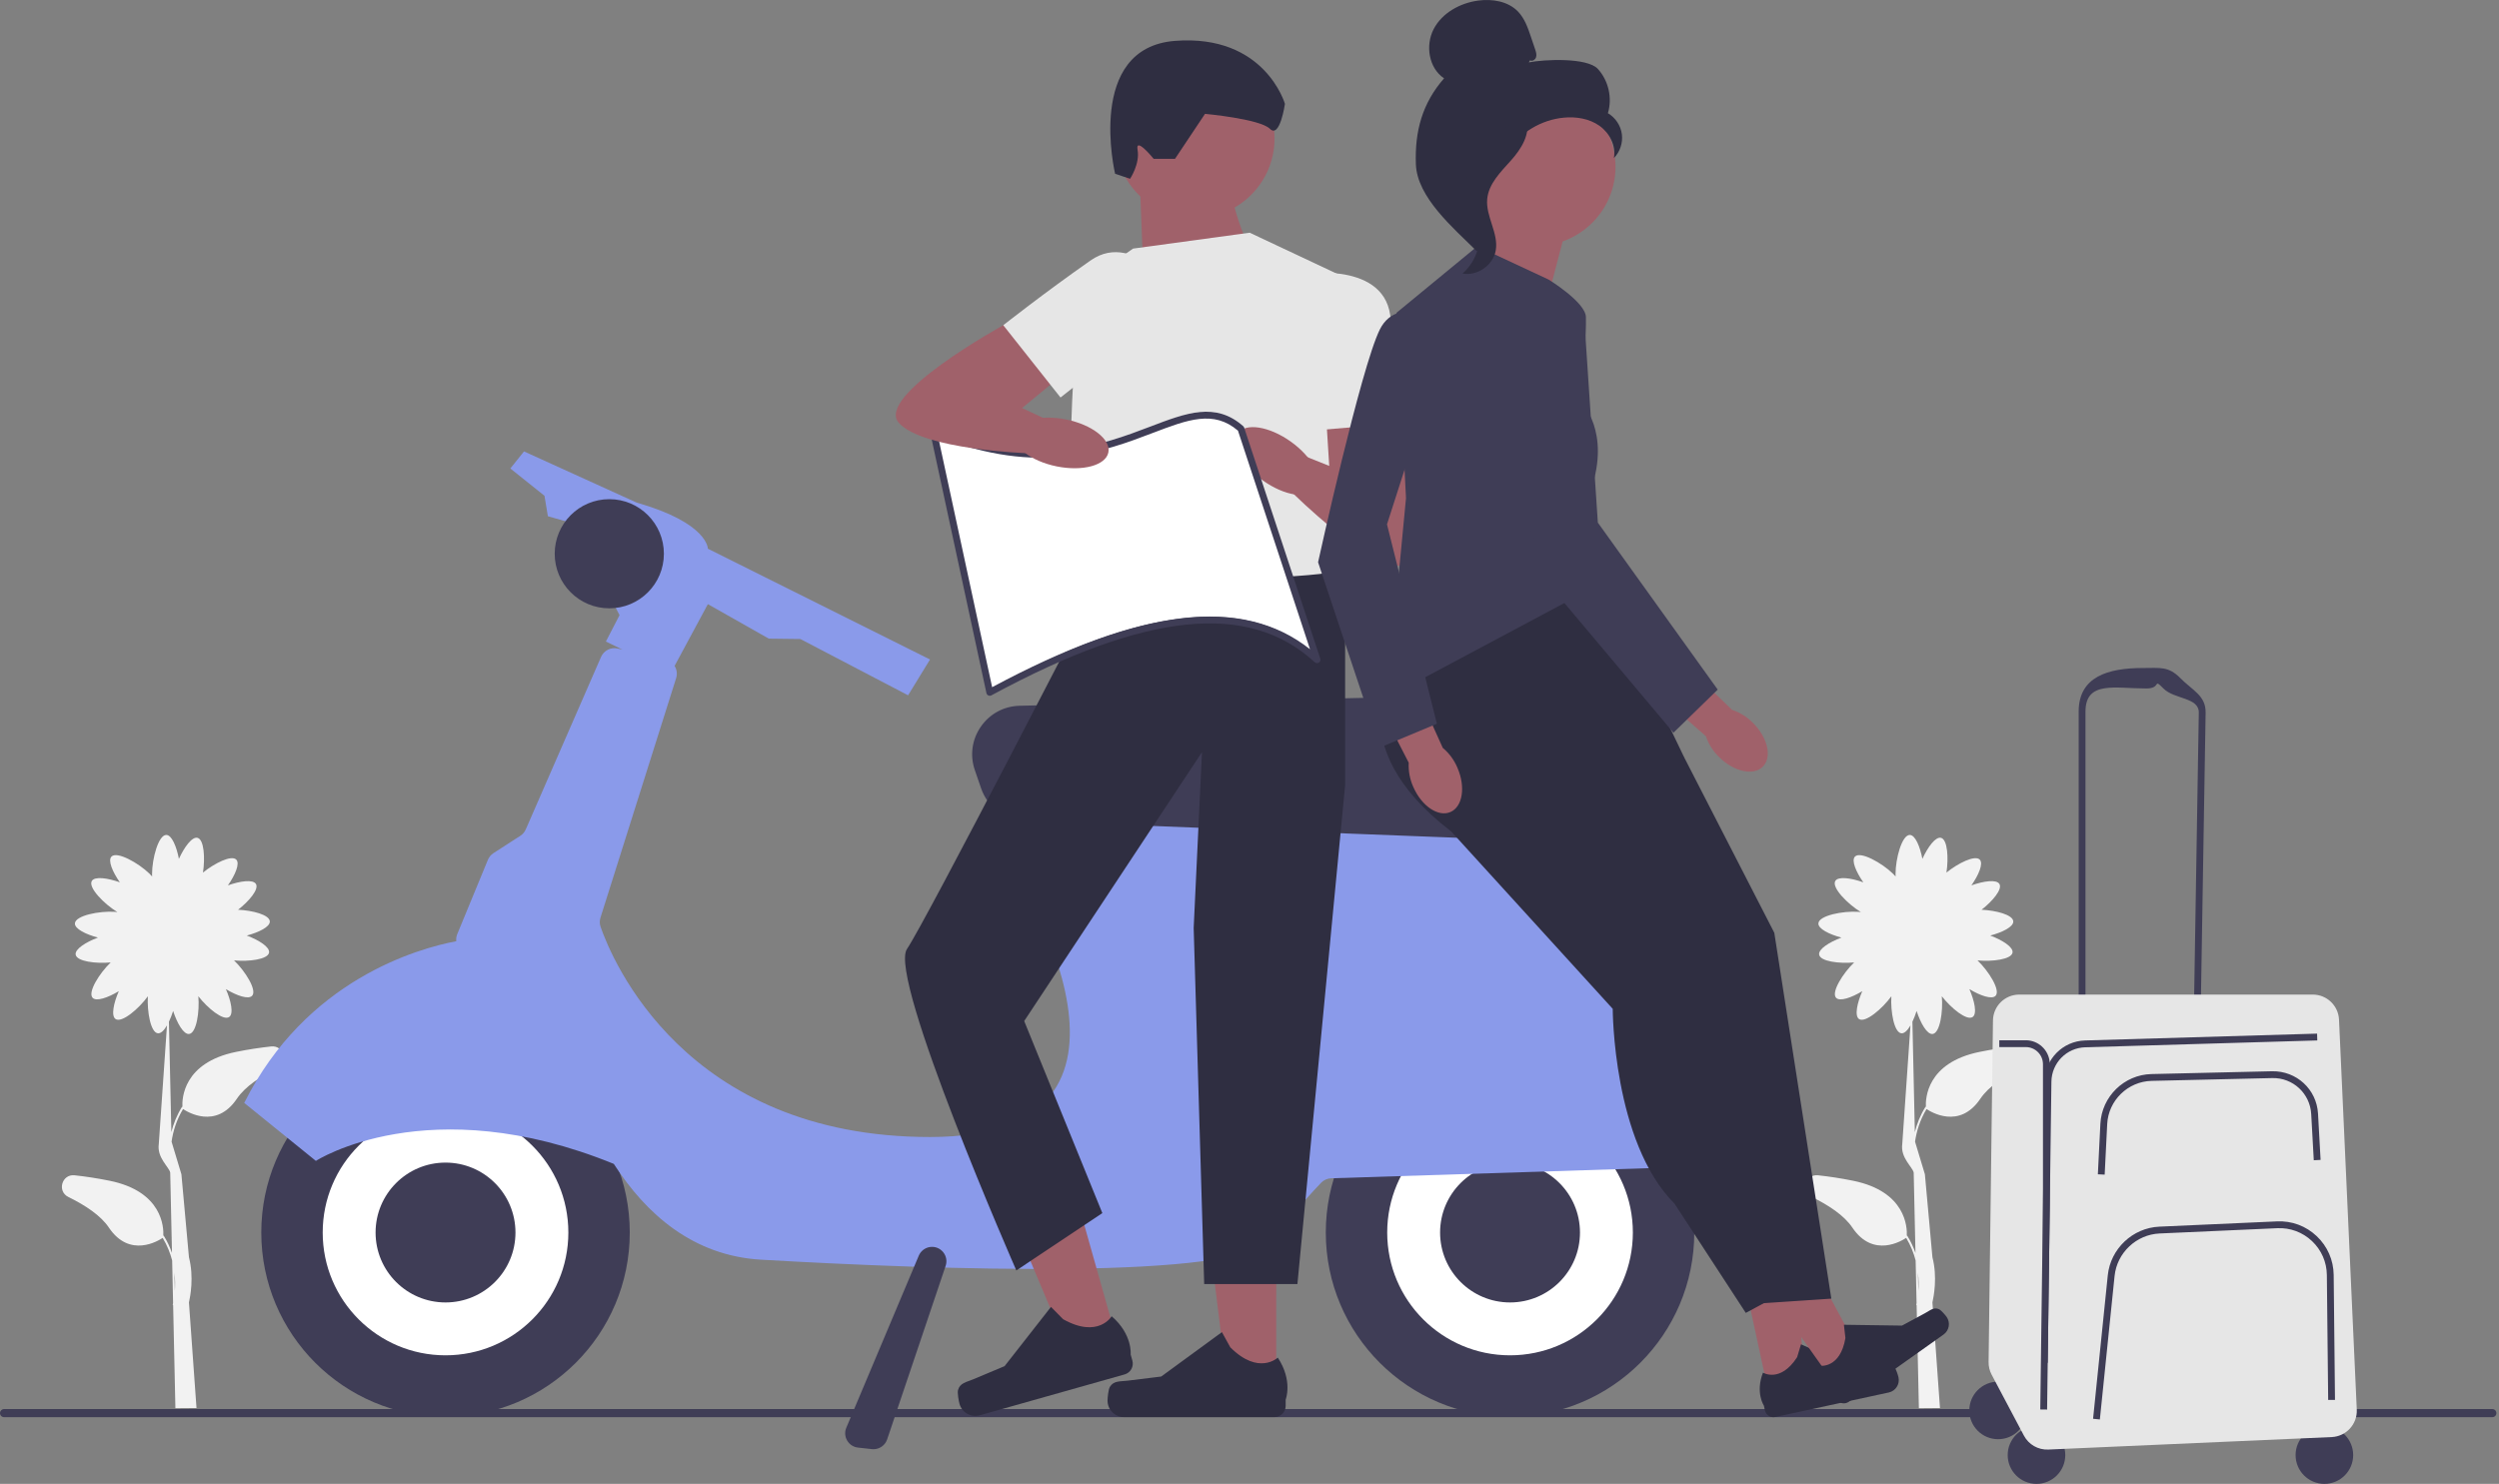 <svg width="628" height="373" viewBox="0 0 628 373" fill="none" xmlns="http://www.w3.org/2000/svg">
<rect x="0" y="0" width="628" height="373" fill="#808080" stroke="none"/>
<g clip-path="url(#clip0_358_1895)">
<path d="M68.148 263.044C65.438 263.336 62.481 263.773 59.336 264.414C46.001 267.129 45.724 276.184 45.841 278.26L45.751 278.203C44.41 280.354 43.57 282.531 43.063 284.585L42.452 256.834C42.847 256.011 43.206 255.077 43.506 254.12C44.504 257.194 46.14 260.098 47.55 259.906C49.385 259.655 50.184 254.259 49.842 250.424C52.174 253.427 56.1 256.64 57.58 255.649C58.764 254.858 58.062 251.599 56.77 248.637C59.462 250.258 62.443 251.324 63.368 250.294C64.63 248.889 61.605 244.094 58.816 241.418C62.55 241.766 67.299 241.171 67.61 239.472C67.867 238.072 65.04 236.305 62.015 235.167C65.054 234.366 67.895 232.97 67.801 231.589C67.689 229.949 63.471 228.849 59.831 228.682C62.576 226.535 65.098 223.566 64.327 222.223C63.618 220.989 60.319 221.467 57.276 222.554C59.077 219.979 60.343 217.078 59.379 216.085C58.177 214.848 53.914 216.983 51.004 219.343C51.571 215.666 51.284 211.025 49.635 210.605C48.256 210.254 46.301 212.954 44.96 215.894C44.368 212.808 43.168 209.878 41.784 209.878C39.812 209.878 38.214 215.824 38.214 219.697C38.214 219.916 38.219 220.122 38.229 220.319C38.032 220.09 37.805 219.85 37.546 219.599C34.767 216.9 29.389 213.905 28.015 215.319C27.05 216.312 28.317 219.214 30.118 221.789C27.074 220.702 23.776 220.224 23.067 221.458C22.114 223.117 26.186 227.257 29.497 229.265C29.298 229.241 29.089 229.221 28.866 229.206C25.002 228.942 18.962 230.132 18.828 232.099C18.733 233.48 21.575 234.876 24.613 235.678C21.588 236.815 18.762 238.582 19.018 239.982C19.33 241.681 24.079 242.276 27.813 241.928C25.023 244.604 21.998 249.399 23.261 250.804C24.186 251.834 27.167 250.768 29.858 249.147C28.567 252.109 27.865 255.368 29.048 256.159C30.612 257.205 34.9 253.565 37.161 250.432C36.931 254.264 37.848 259.529 39.667 259.737C40.428 259.824 41.235 259.012 41.962 257.763L39.901 287.592C39.42 291.066 42.501 293.333 42.776 294.764L43.221 314.964C42.719 313.526 42.044 312.053 41.133 310.592L41.042 310.648C41.159 308.572 40.882 299.518 27.547 296.803C24.402 296.162 21.446 295.725 18.736 295.433C15.537 295.089 14.289 299.468 17.179 300.883C21.364 302.931 25.301 305.512 27.353 308.568C32.6 316.383 39.849 311.866 40.88 311.164C42.031 313.081 42.786 315.011 43.263 316.848L43.498 327.576C43.441 327.83 43.401 327.972 43.398 327.982L43.508 328.015L44.079 353.976L49.379 353.934L47.483 327.397C47.802 325.966 48.782 321.089 47.483 316.024L45.588 295.174C45.695 295.722 45.583 295.158 45.588 295.174L43.115 286.982C43.475 284.447 44.309 281.596 46.004 278.775C47.035 279.477 54.284 283.994 59.53 276.18C61.582 273.123 65.519 270.542 69.705 268.494C72.595 267.079 71.347 262.7 68.148 263.044ZM43.94 324.468L43.84 319.928C44.042 321.644 44.032 323.194 43.94 324.468Z" fill="#F2F2F2"/>
<path d="M0 355.215C0 355.781 0.454 356.235 1.02 356.235H626.323C626.889 356.235 627.344 355.781 627.344 355.215C627.344 354.649 626.889 354.194 626.323 354.194H1.02C0.454 354.194 0 354.649 0 355.215Z" fill="#3F3D56"/>
<path d="M379.473 356.12C405.044 356.12 425.774 335.39 425.774 309.819C425.774 284.248 405.044 263.519 379.473 263.519C353.902 263.519 333.173 284.248 333.173 309.819C333.173 335.39 353.902 356.12 379.473 356.12Z" fill="#3F3D56"/>
<path d="M379.473 340.686C396.521 340.686 410.34 326.867 410.34 309.82C410.34 292.772 396.521 278.953 379.473 278.953C362.426 278.953 348.606 292.772 348.606 309.82C348.606 326.867 362.426 340.686 379.473 340.686Z" fill="white"/>
<path d="M379.473 327.396C389.181 327.396 397.05 319.527 397.05 309.819C397.05 300.112 389.181 292.242 379.473 292.242C369.766 292.242 361.896 300.112 361.896 309.819C361.896 319.527 369.766 327.396 379.473 327.396Z" fill="#3F3D56"/>
<path d="M111.96 356.12C137.531 356.12 158.261 335.39 158.261 309.819C158.261 284.248 137.531 263.519 111.96 263.519C86.389 263.519 65.66 284.248 65.66 309.819C65.66 335.39 86.389 356.12 111.96 356.12Z" fill="#3F3D56"/>
<path d="M111.96 340.686C129.008 340.686 142.827 326.867 142.827 309.82C142.827 292.772 129.008 278.953 111.96 278.953C94.913 278.953 81.094 292.772 81.094 309.82C81.094 326.867 94.913 340.686 111.96 340.686Z" fill="white"/>
<path d="M442.812 287.799C436.781 272.6 415.705 226.153 378.175 210.782C377.887 210.663 377.583 210.582 377.274 210.538L256.889 193.294C254.905 193.01 253.059 194.367 252.738 196.346L250.628 209.377C250.483 210.272 250.671 211.188 251.162 211.95C257.276 221.435 296.459 285.812 233.713 285.812C171.953 285.812 153.674 240.905 150.93 232.982C150.671 232.233 150.66 231.428 150.899 230.672L169.92 170.438C170.258 169.367 170.071 168.27 169.525 167.393L177.886 151.863L193.202 160.533L201.131 160.629L228.201 174.777L233.713 165.774L177.886 137.928C177.886 137.928 177.981 131.477 159.976 126.333L131.681 113.472L128.251 117.759L136.825 124.618L137.683 129.763L143.685 131.477L155.689 154.628L152.259 161.261L156.422 163.29L155.226 163.019C153.505 162.627 151.748 163.515 151.042 165.133L132.125 208.485C131.835 209.148 131.356 209.711 130.748 210.104L124.01 214.451C123.38 214.857 122.89 215.446 122.604 216.139L114.908 234.808C114.668 235.389 114.599 235.999 114.661 236.589C105.067 238.407 76.863 246.258 61.373 277.238L79.379 291.814C79.379 291.814 107.603 273.552 154.249 292.569C162.357 305.188 174.185 315.661 191.262 316.648C236.285 319.251 310.88 321.823 319.455 311.534C325.732 304.002 330.098 299.299 331.987 297.32C332.653 296.622 333.561 296.219 334.525 296.188L439.514 292.835C442.063 292.753 443.753 290.169 442.812 287.799Z" fill="#8A9AEA"/>
<path d="M153.116 152.913C160.693 152.913 166.835 146.771 166.835 139.194C166.835 131.618 160.693 125.476 153.116 125.476C145.539 125.476 139.397 131.618 139.397 139.194C139.397 146.771 145.539 152.913 153.116 152.913Z" fill="#3F3D56"/>
<path d="M372.815 210.834C372.653 210.834 372.489 210.831 372.325 210.825L257.622 206.385C252.546 206.188 248.199 202.957 246.547 198.153L244.977 193.584C243.696 189.859 244.252 185.868 246.504 182.636C248.756 179.404 252.305 177.498 256.243 177.407L374.752 174.683C378.422 174.599 381.954 176.17 384.35 178.998C386.745 181.825 387.721 185.535 387.028 189.175L384.793 200.908C383.684 206.728 378.689 210.834 372.815 210.834Z" fill="#3F3D56"/>
<path d="M111.96 327.396C121.668 327.396 129.537 319.527 129.537 309.819C129.537 300.112 121.668 292.242 111.96 292.242C102.253 292.242 94.383 300.112 94.383 309.819C94.383 319.527 102.253 327.396 111.96 327.396Z" fill="#3F3D56"/>
<path d="M418.896 259.778C416.15 259.778 413.536 258.308 412.143 255.787L403.453 240.062C402.077 237.571 402.155 234.643 403.663 232.23C405.171 229.816 407.776 228.454 410.611 228.61L426.375 229.418C429.31 229.568 431.948 231.415 433.094 234.123L437.701 245.01C438.544 247.004 438.523 249.189 437.643 251.166C436.762 253.142 435.15 254.619 433.104 255.325L421.423 259.353C420.589 259.641 419.737 259.778 418.896 259.778Z" fill="#3F3D56"/>
<path d="M219.505 364.288C219.375 364.288 219.243 364.28 219.111 364.266L215.61 363.877C214.466 363.749 213.477 363.107 212.894 362.114C212.311 361.122 212.233 359.944 212.68 358.883L230.889 315.636C231.389 314.449 232.493 313.612 233.771 313.452C235.014 313.294 236.227 313.783 237.018 314.753C237.809 315.722 238.043 317.008 237.643 318.193L222.935 361.829C222.439 363.302 221.035 364.288 219.505 364.288Z" fill="#3F3D56"/>
<path d="M314.05 62.49C314.05 62.49 307.388 49.166 308.72 37.175L286.549 48.667L287.403 70.484L314.05 62.49Z" fill="#A0616A"/>
<path d="M300.29 54.821C311.336 54.821 320.291 45.867 320.291 34.821C320.291 23.775 311.336 14.82 300.29 14.82C289.244 14.82 280.29 23.775 280.29 34.821C280.29 45.867 289.244 54.821 300.29 54.821Z" fill="#A0616A"/>
<path d="M320.721 348.905L308.516 348.904L302.71 301.829L320.723 301.83L320.721 348.905Z" fill="#A0616A"/>
<path d="M278.906 348.628C278.526 349.268 278.326 351.334 278.326 352.078C278.326 354.366 280.18 356.221 282.468 356.221H320.264C321.825 356.221 323.09 354.956 323.09 353.395V351.821C323.09 351.821 324.96 347.092 321.11 341.263C321.11 341.263 316.326 345.827 309.177 338.678L307.069 334.859L291.808 346.019L283.349 347.061C281.499 347.288 279.858 347.025 278.906 348.628Z" fill="#2F2E41"/>
<path d="M284.738 62.49L314.05 58.493L336.7 69.152L338.032 151.757C338.032 151.757 282.315 158.419 273.534 149.759C264.753 141.099 271.414 71.816 271.414 71.816L284.738 62.49Z" fill="#E6E6E6"/>
<path d="M295.288 39.916H289.911C289.911 39.916 285.246 34.173 285.873 37.672C286.501 41.171 283.991 44.937 283.991 44.937L280.225 43.681C280.225 43.681 272.693 12.014 295.288 10.274C317.882 8.535 322.903 26.108 322.903 26.108C322.903 26.108 321.648 34.895 319.137 32.384C316.627 29.874 302.819 28.619 302.819 28.619L295.288 39.916Z" fill="#2F2E41"/>
<path d="M281.064 338.325L269.318 341.64L250.94 297.913L268.276 293.02L281.064 338.325Z" fill="#A0616A"/>
<path d="M240.747 349.42C240.555 350.139 240.924 352.182 241.126 352.898C241.747 355.1 244.036 356.381 246.238 355.759L282.612 345.489C284.114 345.065 284.988 343.504 284.564 342.002L284.136 340.488C284.136 340.488 284.651 335.428 279.362 330.864C279.362 330.864 275.998 336.557 267.176 331.619L264.109 328.516L252.455 343.404L244.597 346.704C242.878 347.426 241.228 347.619 240.747 349.42Z" fill="#2F2E41"/>
<path d="M334.035 143.763L338.032 155.849V197.393L326.041 322.781H302.614L299.971 233.272L302.058 189.063L257.38 256.659L277.019 304.937L255.408 319.352C255.408 319.352 223.086 245.69 227.922 238.553C232.758 231.417 276.077 147.162 276.077 147.162C276.077 147.162 334.035 145.096 334.035 143.763Z" fill="#2F2E41"/>
<path d="M346.026 95.799L352.467 106.349C352.467 106.349 361.574 142.14 352.467 142.285C343.361 142.431 324.976 124.045 324.976 124.045L327.373 114.451L334.035 117.116L332.702 95.799L346.026 95.799Z" fill="#A0616A"/>
<path d="M326.041 68.984C326.041 68.984 347.358 65.228 349.357 79.181C351.355 93.134 352.467 106.348 352.467 106.348L329.372 108.262L326.041 68.984Z" fill="#E6E6E6"/>
<path d="M330.668 122.872C332.595 120.166 329.77 114.848 324.359 110.994C318.947 107.14 312.998 106.209 311.07 108.915C309.143 111.62 311.968 116.938 317.38 120.793C322.791 124.647 328.741 125.578 330.668 122.872Z" fill="#A0616A"/>
<path d="M506.286 263.044C503.576 263.336 500.619 263.773 497.474 264.414C484.139 267.129 483.863 276.184 483.979 278.26L483.889 278.203C482.548 280.354 481.708 282.531 481.201 284.585L480.59 256.834C480.985 256.011 481.344 255.077 481.644 254.12C482.642 257.194 484.278 260.098 485.689 259.906C487.523 259.655 488.322 254.259 487.98 250.424C490.313 253.427 494.238 256.64 495.718 255.649C496.902 254.858 496.2 251.599 494.908 248.637C497.6 250.258 500.581 251.324 501.506 250.294C502.768 248.889 499.744 244.094 496.954 241.418C500.688 241.766 505.437 241.171 505.748 239.472C506.005 238.072 503.179 236.305 500.153 235.167C503.192 234.366 506.033 232.97 505.939 231.589C505.827 229.949 501.609 228.849 497.969 228.682C500.714 226.535 503.236 223.566 502.465 222.223C501.756 220.989 498.457 221.467 495.414 222.554C497.215 219.979 498.481 217.078 497.517 216.085C496.315 214.848 492.052 216.983 489.142 219.343C489.709 215.666 489.422 211.025 487.773 210.605C486.394 210.254 484.439 212.954 483.098 215.894C482.506 212.808 481.306 209.878 479.922 209.878C477.95 209.878 476.352 215.824 476.352 219.697C476.352 219.916 476.357 220.122 476.367 220.319C476.17 220.09 475.943 219.85 475.684 219.599C472.905 216.9 467.527 213.905 466.153 215.319C465.189 216.312 466.455 219.214 468.256 221.789C465.212 220.702 461.914 220.224 461.205 221.458C460.252 223.117 464.325 227.257 467.635 229.265C467.436 229.241 467.227 229.221 467.004 229.206C463.14 228.942 457.1 230.132 456.966 232.099C456.871 233.48 459.713 234.876 462.751 235.678C459.726 236.815 456.9 238.582 457.156 239.982C457.468 241.681 462.217 242.276 465.951 241.928C463.161 244.604 460.136 249.399 461.399 250.804C462.324 251.834 465.305 250.768 467.996 249.147C466.705 252.109 466.003 255.368 467.186 256.159C468.75 257.205 473.038 253.565 475.3 250.432C475.069 254.264 475.986 259.529 477.806 259.737C478.566 259.824 479.373 259.012 480.1 257.763L478.04 287.592C477.558 291.066 480.639 293.333 480.915 294.764L481.359 314.964C480.857 313.526 480.182 312.053 479.271 310.592L479.18 310.648C479.297 308.572 479.02 299.518 465.686 296.803C462.541 296.162 459.584 295.725 456.874 295.433C453.675 295.089 452.427 299.468 455.317 300.883C459.502 302.931 463.439 305.512 465.491 308.568C470.738 316.383 477.987 311.866 479.018 311.164C480.169 313.081 480.924 315.011 481.401 316.848L481.637 327.576C481.579 327.83 481.539 327.972 481.536 327.982L481.646 328.015L482.218 353.976L487.517 353.934L485.621 327.397C485.94 325.966 486.92 321.089 485.621 316.024L483.726 295.174C483.833 295.722 483.721 295.158 483.726 295.174L481.253 286.982C481.613 284.447 482.447 281.596 484.142 278.775C485.173 279.477 492.422 283.994 497.668 276.18C499.72 273.123 503.658 270.542 507.843 268.494C510.733 267.079 509.485 262.7 506.286 263.044ZM482.078 324.468L481.978 319.928C482.18 321.644 482.17 323.194 482.078 324.468Z" fill="#F2F2F2"/>
<path d="M444.58 350.745L453.791 348.754L450.497 312.275L436.901 315.214L444.58 350.745Z" fill="#A0616A"/>
<path d="M476.096 343.717C476.487 344.138 476.975 345.665 477.096 346.226C477.47 347.953 476.372 349.655 474.645 350.028L446.117 356.192C444.939 356.447 443.778 355.698 443.523 354.52L443.267 353.332C443.267 353.332 441.084 350.068 443.039 345.04C443.039 345.04 447.395 347.705 451.625 341.143L452.593 337.917L465.932 343.852L472.486 343.258C473.92 343.128 475.116 342.662 476.096 343.717Z" fill="#2F2E41"/>
<path d="M461.057 347.954L468.742 342.499L451.359 310.26L440.016 318.311L461.057 347.954Z" fill="#A0616A"/>
<path d="M487.265 329.092C487.79 329.325 488.84 330.537 489.172 331.005C490.195 332.446 489.856 334.443 488.415 335.465L464.614 352.357C463.631 353.054 462.269 352.823 461.571 351.84L460.868 350.849C460.868 350.849 457.577 348.707 457.396 343.315C457.396 343.315 462.448 344.051 463.755 336.354L463.376 333.007L477.974 333.215L483.766 330.091C485.033 329.407 485.949 328.508 487.265 329.092Z" fill="#2F2E41"/>
<path d="M350.344 167.602C350.344 167.602 336.012 187.086 364.675 208.992L423.194 190.293L402.294 146.702L383.783 136.551L350.344 167.602Z" fill="#2F2E41"/>
<path d="M423.194 190.293L445.885 234.48L460.216 326.439L442.302 327.633L424.388 240.452L392.74 193.278L414.834 183.127" fill="#2F2E41"/>
<path d="M364.675 195.112V208.992L405.28 253.589C405.28 253.589 405.28 287.028 420.805 302.554L438.719 330.022L454.244 321.662L431.553 241.646L390.948 189.098L364.675 195.112Z" fill="#2F2E41"/>
<path d="M393.529 57.507L385.88 86.67L356.717 80.933C356.717 80.933 377.066 59.953 374.197 50.391L393.529 57.507Z" fill="#A0616A"/>
<path d="M371.243 61.909L389.157 70.269C389.157 70.269 398.373 75.902 398.542 79.654C398.711 83.406 397.517 101.32 397.517 101.32C397.517 101.32 404.682 108.486 399.905 122.817L402.294 146.702L348.552 175.364L353.329 125.205L350.941 78.629L371.243 61.909Z" fill="#3F3D56"/>
<path d="M355.163 197.819C357.261 202.631 361.444 205.45 364.506 204.114C367.569 202.779 368.35 197.796 366.251 192.982C365.439 191.048 364.176 189.336 362.567 187.99L353.422 167.712L343.998 172.206L354.013 191.719C353.904 193.815 354.298 195.907 355.163 197.819Z" fill="#A0616A"/>
<path d="M364.675 81.614C364.675 81.614 351.538 73.254 346.761 82.809C341.984 92.363 331.235 141.328 331.235 141.328L346.761 187.904L361.092 181.933L348.552 131.806L364.675 81.614Z" fill="#3F3D56"/>
<path d="M432.004 190.301C435.727 194.002 440.654 195.081 443.009 192.712C445.365 190.342 444.255 185.421 440.531 181.719C439.063 180.22 437.258 179.094 435.266 178.436L419.294 162.953L412.188 170.603L428.688 185.054C429.359 187.043 430.496 188.842 432.004 190.301Z" fill="#A0616A"/>
<path d="M398.037 78.765C398.037 78.765 375.134 77.829 374.212 88.471C373.291 99.113 388.948 146.598 388.948 146.598L420.54 184.179L431.664 173.348L401.539 131.367L398.037 78.765Z" fill="#3F3D56"/>
<path d="M330.976 164.981L311.845 106.91C296.38 93.281 279.602 126.095 234.561 107.495L248.728 173.182C282.781 154.773 312.093 147.563 330.976 164.981Z" fill="white"/>
<path d="M248.727 174.895C248.605 174.895 248.483 174.869 248.369 174.816C248.124 174.703 247.946 174.482 247.889 174.218L233.723 108.531C233.656 108.219 233.766 107.896 234.011 107.692C234.256 107.487 234.593 107.436 234.888 107.557C260.475 118.124 276.99 111.833 289.047 107.239C298.214 103.746 305.452 100.99 312.412 107.122C312.527 107.223 312.612 107.352 312.66 107.497L331.791 165.568C331.913 165.939 331.769 166.346 331.44 166.558C331.112 166.768 330.681 166.731 330.395 166.467C313.793 151.153 287.972 153.796 249.135 174.792C249.008 174.86 248.868 174.895 248.727 174.895ZM235.74 109.749L249.325 172.742C286.589 152.786 312.111 149.71 329.204 163.195L311.105 108.258C304.973 103.007 298.537 105.459 289.658 108.842C277.568 113.447 261.1 119.722 235.74 109.749Z" fill="#3F3D56"/>
<path d="M264.228 79.244L252.123 81.749C252.123 81.749 219.768 99.555 225.883 106.303C231.999 113.052 257.985 113.914 257.985 113.914L263.353 105.609L256.855 102.565L273.331 88.972L264.228 79.244Z" fill="#A0616A"/>
<path d="M297.462 75.515C297.462 75.515 285.639 57.383 274.085 65.457C262.532 73.532 252.123 81.749 252.123 81.749L266.507 99.92L297.462 75.515Z" fill="#E6E6E6"/>
<path d="M278.535 113.729C279.194 110.473 274.449 106.765 267.937 105.447C261.425 104.129 255.612 105.7 254.953 108.956C254.294 112.212 259.039 115.92 265.551 117.238C272.063 118.556 277.876 116.985 278.535 113.729Z" fill="#A0616A"/>
<path d="M502.125 361.772C506.121 361.772 509.36 358.533 509.36 354.537C509.36 350.541 506.121 347.302 502.125 347.302C498.129 347.302 494.89 350.541 494.89 354.537C494.89 358.533 498.129 361.772 502.125 361.772Z" fill="#3F3D56"/>
<path d="M511.771 373C515.767 373 519.006 369.761 519.006 365.765C519.006 361.769 515.767 358.53 511.771 358.53C507.776 358.53 504.536 361.769 504.536 365.765C504.536 369.761 507.776 373 511.771 373Z" fill="#3F3D56"/>
<path d="M584.12 373C588.116 373 591.355 369.761 591.355 365.765C591.355 361.769 588.116 358.53 584.12 358.53C580.125 358.53 576.885 361.769 576.885 365.765C576.885 369.761 580.125 373 584.12 373Z" fill="#3F3D56"/>
<path d="M522.369 257.469V178.888C522.369 170.091 529.726 167.918 538.523 167.918C542.835 167.918 544.931 167.416 547.955 170.49C550.978 173.563 554.347 174.839 554.276 179.15L553.01 256.258L522.369 257.469ZM539.381 173.062C531.529 173.062 524.084 171.036 524.084 178.888V255.685L551.322 254.608L552.561 179.122C552.625 175.275 546.366 175.805 543.668 173.062C540.969 170.319 543.229 173.062 539.381 173.062Z" fill="#3F3D56"/>
<path d="M500.836 256.523L499.735 342.376C499.721 343.481 499.984 344.572 500.501 345.549L508.612 360.869C509.805 363.123 512.189 364.488 514.737 364.375L585.957 361.233C589.603 361.072 592.426 357.984 592.26 354.339L587.797 256.307C587.636 252.782 584.732 250.007 581.203 250.007H507.436C503.823 250.007 500.882 252.911 500.836 256.523Z" fill="#E6E6E6"/>
<path d="M528.906 295.268L527.194 295.182L527.829 282.475C528.171 275.631 533.805 270.146 540.656 269.986L570.987 269.281C577.112 269.173 582.182 273.821 582.522 279.941L583.167 291.56L581.455 291.655L580.81 280.037C580.522 274.845 576.192 270.87 571.027 270.995L540.697 271.7C534.739 271.839 529.839 276.61 529.541 282.56L528.906 295.268Z" fill="#3F3D56"/>
<path d="M527.697 356.809L525.991 356.635L529.69 320.569C530.374 313.9 535.94 308.645 542.636 308.345L572.218 307.018C575.944 306.85 579.486 308.17 582.194 310.733C584.903 313.296 586.416 316.76 586.456 320.488L586.786 351.889L585.072 351.907L584.741 320.507C584.707 317.247 583.384 314.219 581.016 311.979C578.648 309.739 575.54 308.583 572.295 308.732L542.713 310.058C536.859 310.32 531.994 314.914 531.396 320.743L527.697 356.809Z" fill="#3F3D56"/>
<path d="M514.438 354.321L512.723 354.299L513.807 271.885C513.881 266.249 518.352 261.705 523.986 261.539L582.286 259.822L582.337 261.536L524.036 263.254C519.324 263.392 515.584 267.193 515.522 271.907L514.438 354.321Z" fill="#3F3D56"/>
<path d="M514.591 342.577H513.399V267.519C513.399 265.144 511.47 263.206 509.087 263.206H502.424V261.491H509.087C512.233 261.491 514.823 263.917 515.088 266.987C515.106 267.158 515.114 267.339 515.114 267.519V303.058L514.591 342.577Z" fill="#3F3D56"/>
<path d="M405.977 41.916C405.977 52.904 397.069 61.812 386.081 61.812C375.092 61.812 366.184 52.904 366.184 41.916C366.184 30.927 375.092 22.019 386.081 22.019C397.069 22.019 405.977 30.927 405.977 41.916Z" fill="#A0616A"/>
<path d="M384.493 15.166C385.068 15.502 385.84 14.994 386.024 14.353C386.209 13.713 385.994 13.033 385.78 12.401C385.423 11.341 385.065 10.281 384.707 9.221C383.946 6.966 383.137 4.632 381.489 2.916C379 0.325 375.044 -0.334 371.484 0.144C366.912 0.757 362.4 3.233 360.274 7.327C358.148 11.421 359.053 17.134 362.895 19.689C357.42 25.964 355.511 32.958 355.812 41.281C356.114 49.603 365.183 57.263 371.098 63.126C372.419 62.325 373.62 58.573 372.893 57.21C372.167 55.847 373.208 54.268 372.308 53.012C371.409 51.756 370.656 53.756 371.566 52.507C372.139 51.719 369.9 49.907 370.753 49.435C374.879 47.155 376.251 42.012 378.842 38.074C381.968 33.324 387.317 30.107 392.979 29.573C396.097 29.279 399.391 29.811 401.947 31.622C404.503 33.432 406.158 36.668 405.565 39.744C407.101 38.185 407.865 35.901 407.576 33.732C407.288 31.563 405.954 29.558 404.065 28.454C405.214 24.656 404.23 20.287 401.564 17.348C398.898 14.408 388.084 14.909 384.192 15.683L384.493 15.166Z" fill="#2F2E41"/>
<path d="M383.888 29.689C378.733 30.245 375.011 34.71 371.869 38.834C370.057 41.211 368.16 43.835 368.205 46.823C368.251 49.844 370.271 52.435 371.236 55.298C372.814 59.978 371.276 65.546 367.52 68.752C371.232 69.456 375.244 66.674 375.884 62.951C376.63 58.617 373.345 54.434 373.734 50.054C374.077 46.195 377.118 43.225 379.703 40.34C382.289 37.454 384.717 33.625 383.527 29.938L383.888 29.689Z" fill="#2F2E41"/>
</g>
<defs>
<clipPath id="clip0_358_1895">
<rect width="627.344" height="373" fill="white"/>
</clipPath>
</defs>
</svg>

